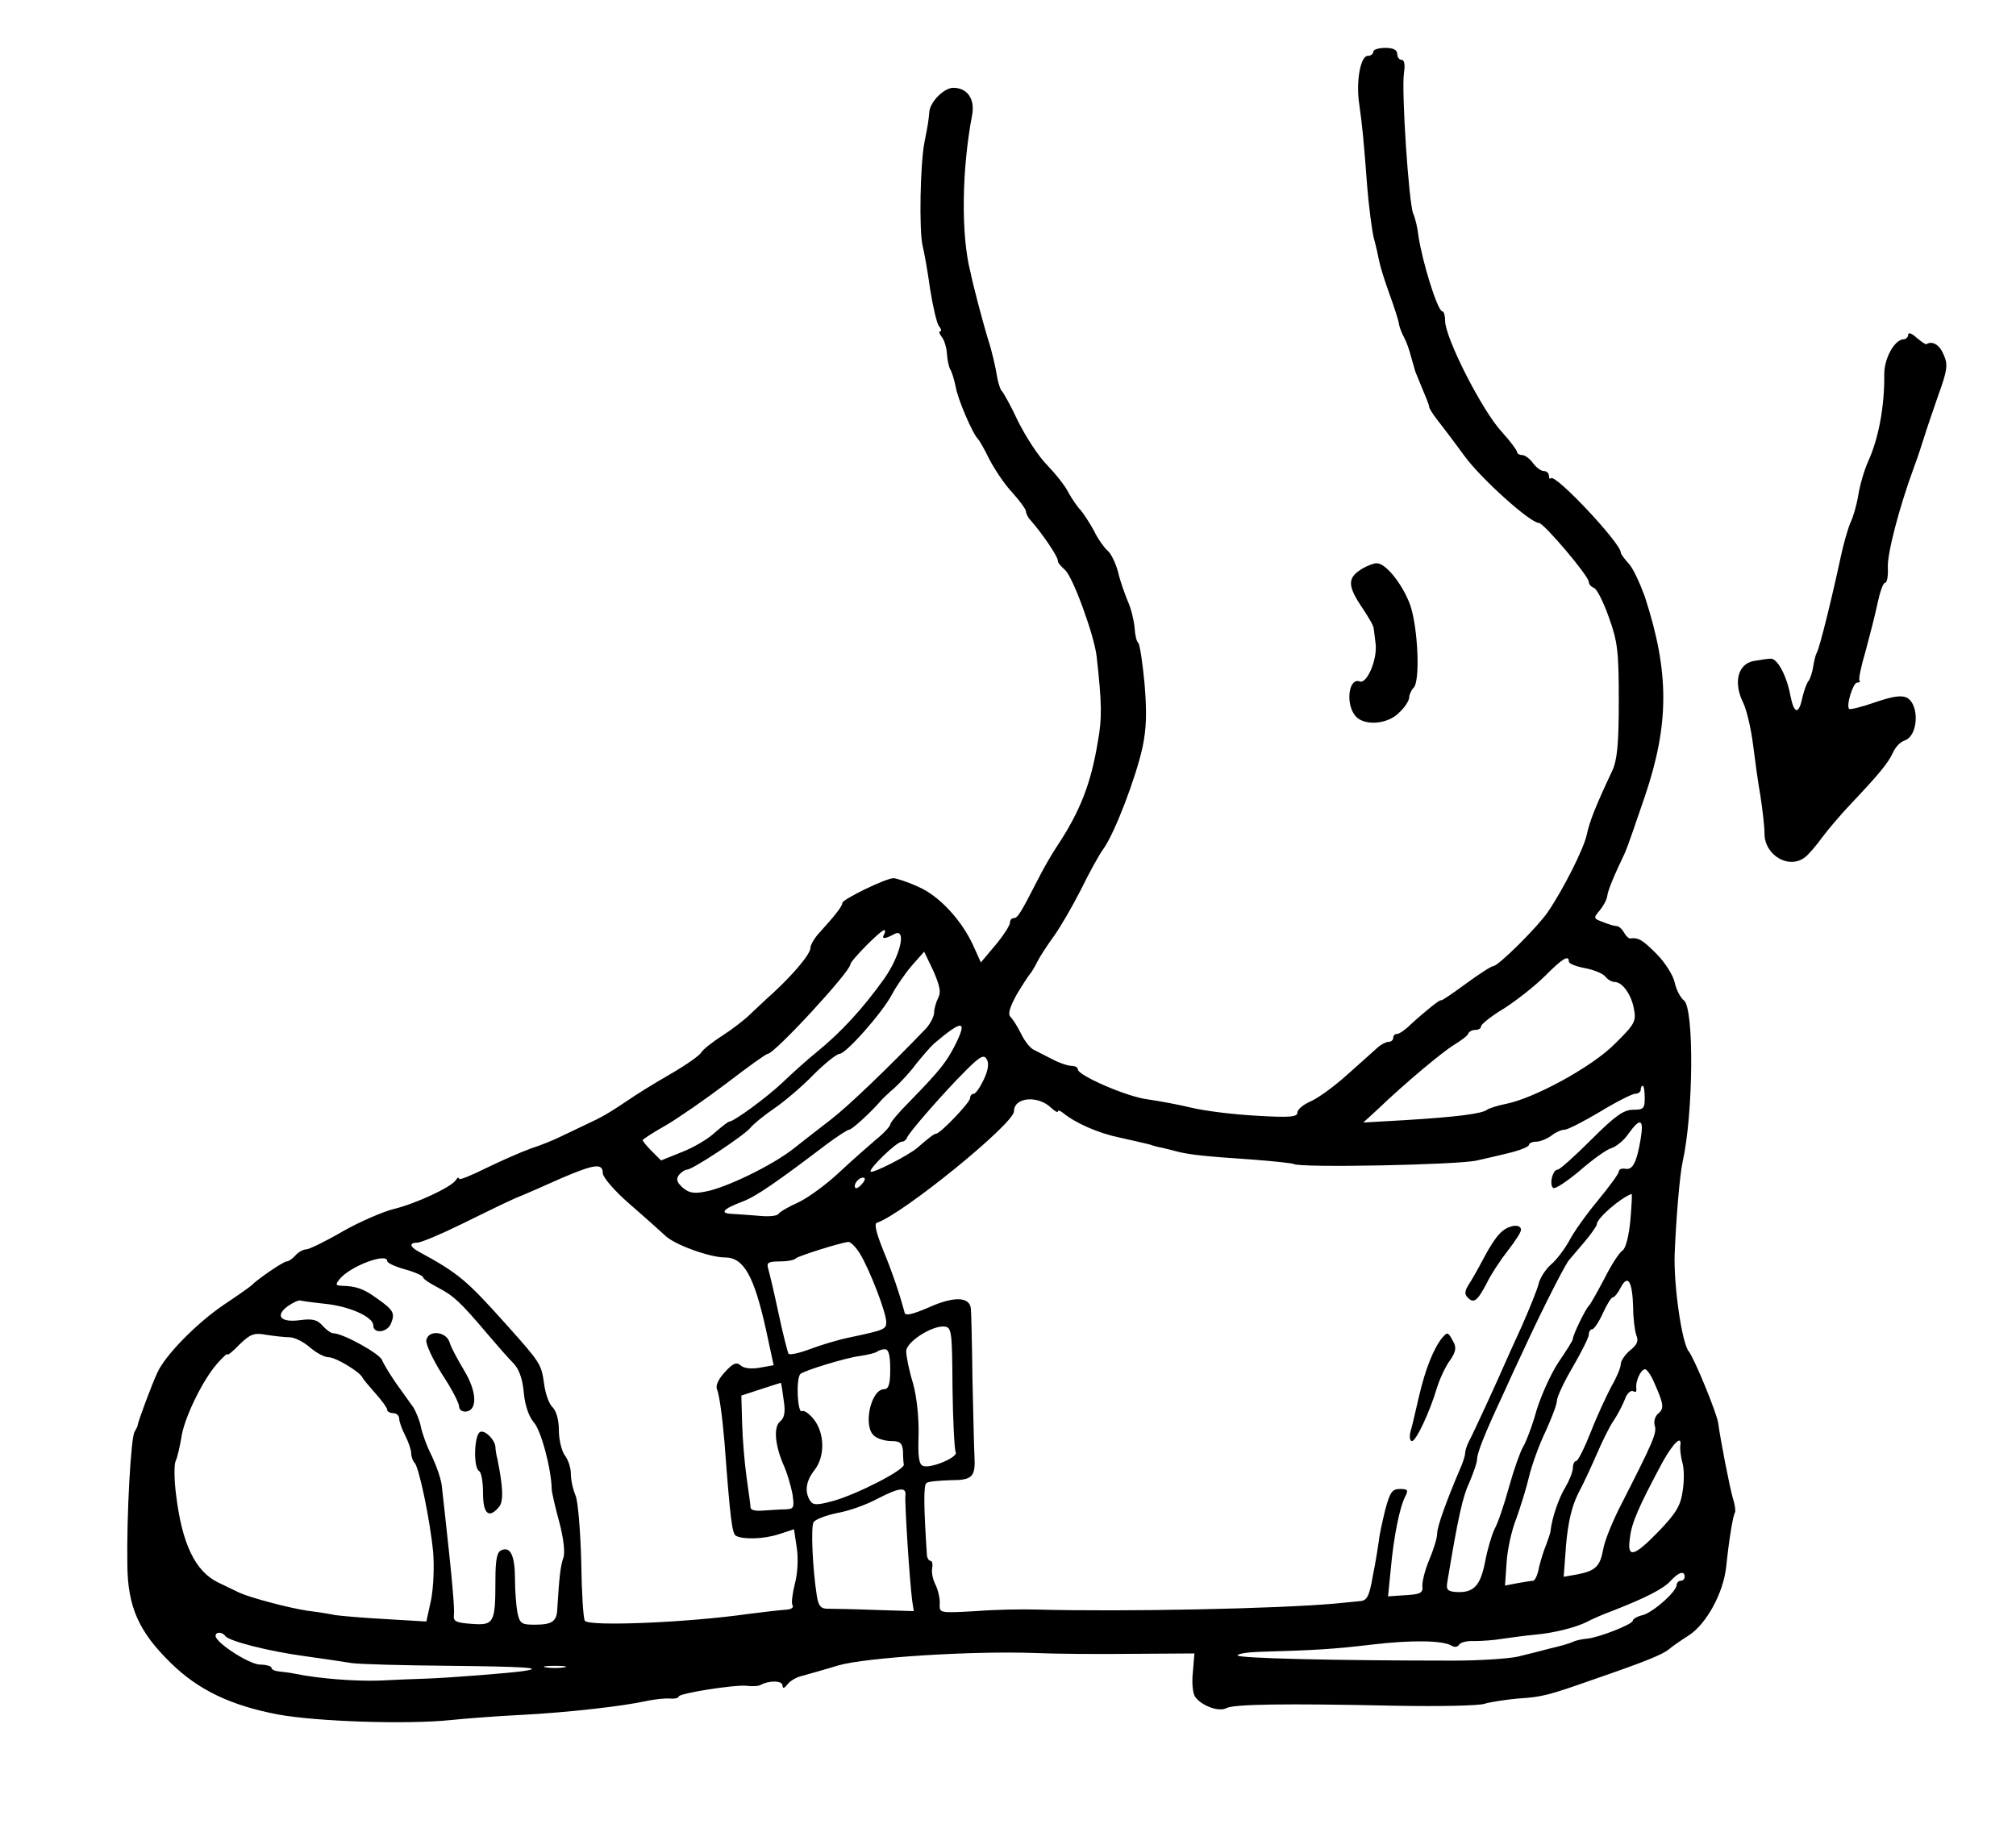 <?xml version="1.0" standalone="no"?>
<!DOCTYPE svg PUBLIC "-//W3C//DTD SVG 20010904//EN"
 "http://www.w3.org/TR/2001/REC-SVG-20010904/DTD/svg10.dtd">
<svg version="1.0" xmlns="http://www.w3.org/2000/svg"
 width="505pt" height="457pt" viewBox="0 0 505 457"
 preserveAspectRatio="xMidYMid meet">
<g transform="translate(0,457) scale(0.1,-0.1)"
fill="#000000" stroke="none">
<path d="M3440 4440 c0 -5 -6 -10 -14 -10 -18 0 -30 -65 -21 -122 7 -49 11
-87 20 -208 4 -47 11 -103 16 -125 6 -22 12 -49 14 -60 2 -11 13 -47 25 -80
12 -33 23 -67 24 -75 1 -8 7 -24 13 -35 6 -11 14 -33 18 -50 5 -16 9 -32 10
-35 1 -3 9 -22 18 -44 9 -21 17 -41 17 -45 0 -4 9 -18 19 -31 11 -14 43 -56
70 -93 41 -56 164 -167 186 -167 12 0 125 -133 125 -148 0 -6 6 -12 13 -15 7
-2 24 -36 37 -73 22 -61 25 -85 25 -209 0 -109 -4 -148 -16 -175 -41 -87 -57
-127 -64 -160 -7 -35 -59 -138 -98 -195 -26 -38 -124 -135 -136 -135 -5 0 -36
-20 -70 -45 -34 -25 -61 -43 -61 -41 0 5 -40 -27 -77 -61 -13 -13 -28 -23 -33
-23 -6 0 -10 -4 -10 -10 0 -5 -5 -10 -12 -10 -6 0 -18 -6 -27 -14 -9 -8 -43
-39 -76 -68 -33 -30 -75 -60 -92 -67 -18 -8 -33 -20 -33 -28 0 -11 -18 -13
-102 -8 -57 3 -130 12 -163 20 -33 8 -82 17 -110 21 -51 6 -175 60 -175 75 0
5 -7 9 -16 9 -9 0 -30 7 -47 16 -18 9 -39 20 -47 24 -8 3 -23 21 -32 40 -9 18
-21 37 -27 43 -7 7 -1 25 16 56 15 25 30 48 33 51 3 3 11 16 18 30 7 14 26 43
42 65 16 22 46 74 67 115 20 41 46 89 58 105 28 40 80 176 97 253 10 48 11 87
5 160 -5 53 -12 99 -16 102 -4 3 -8 20 -9 39 -2 19 -9 48 -17 65 -7 17 -19 50
-24 72 -6 23 -18 48 -27 55 -8 7 -24 29 -34 50 -11 20 -26 43 -33 51 -8 8 -21
27 -30 43 -8 17 -33 48 -54 70 -22 22 -54 72 -73 110 -18 39 -37 72 -40 75 -4
3 -10 21 -13 40 -3 19 -12 60 -22 90 -9 30 -20 71 -25 90 -5 19 -14 54 -19 78
-24 93 -22 256 4 393 8 41 -12 69 -47 69 -23 0 -57 -34 -60 -59 -2 -23 -3 -31
-12 -76 -11 -54 -14 -222 -5 -260 4 -16 13 -66 19 -110 7 -44 17 -86 22 -92 6
-7 7 -13 3 -13 -4 0 -2 -6 4 -14 6 -7 12 -26 13 -42 1 -16 5 -33 8 -39 4 -5
10 -25 14 -44 5 -31 43 -119 56 -131 3 -3 16 -25 28 -50 13 -25 38 -63 57 -83
19 -21 35 -43 35 -48 0 -6 6 -17 13 -24 29 -33 68 -91 67 -100 -1 -4 8 -14 18
-23 20 -18 73 -164 79 -216 13 -117 14 -155 3 -214 -17 -104 -44 -173 -99
-257 -15 -22 -38 -62 -51 -88 -44 -86 -51 -97 -61 -97 -5 0 -9 -5 -9 -11 0 -7
-16 -32 -36 -56 l-37 -44 -18 40 c-29 65 -87 128 -140 150 -26 12 -54 21 -61
21 -19 0 -128 -53 -128 -62 0 -8 -17 -30 -57 -74 -13 -14 -23 -31 -23 -39 0
-15 -42 -65 -94 -113 -17 -15 -41 -38 -56 -52 -14 -14 -45 -38 -70 -54 -25
-16 -49 -35 -53 -42 -4 -8 -40 -33 -80 -56 -40 -23 -85 -51 -102 -63 -49 -33
-68 -44 -105 -61 -19 -9 -48 -23 -65 -31 -16 -8 -50 -22 -75 -30 -25 -9 -75
-31 -112 -49 -38 -19 -68 -31 -68 -27 0 5 -4 3 -8 -3 -11 -18 -102 -60 -157
-73 -27 -7 -85 -32 -127 -56 -43 -25 -84 -45 -92 -45 -7 0 -19 -7 -26 -15 -7
-8 -17 -15 -22 -15 -8 0 -74 -45 -88 -60 -3 -3 -34 -25 -70 -49 -69 -47 -147
-127 -166 -170 -14 -30 -49 -124 -49 -131 0 -3 -4 -10 -8 -17 -9 -14 -20 -209
-18 -333 1 -106 29 -168 109 -246 69 -68 152 -107 269 -129 99 -18 323 -25
431 -14 37 4 117 10 177 13 117 6 257 22 315 35 19 4 45 7 58 6 12 -1 22 1 22
5 0 8 139 30 170 27 14 -2 30 -1 35 2 22 12 55 11 55 -1 1 -9 4 -8 13 3 7 9
23 18 37 21 14 4 54 15 90 26 69 20 337 37 495 31 44 -2 151 -3 239 -2 l158 1
-4 -48 c-3 -26 0 -53 6 -61 17 -23 60 -38 78 -28 18 10 147 12 423 6 110 -2
211 0 224 5 13 4 50 10 83 13 61 4 74 7 193 49 125 43 169 61 185 74 8 7 31
23 50 35 44 28 87 106 94 172 7 67 17 129 22 136 2 4 0 20 -5 35 -8 27 -31
145 -37 189 -3 24 -60 163 -74 180 -17 21 -38 166 -35 245 4 96 13 198 20 230
27 121 29 385 3 404 -8 6 -19 26 -23 45 -4 18 -24 50 -46 72 -35 35 -45 41
-66 38 -3 0 -10 6 -15 15 -5 9 -13 16 -18 16 -5 0 -20 4 -34 10 -25 9 -25 10
-9 29 9 11 18 27 19 36 2 15 15 47 45 110 5 11 27 74 49 139 62 183 62 312 0
502 -12 33 -29 70 -40 82 -11 12 -20 24 -20 28 0 23 -163 197 -175 186 -3 -3
-5 0 -5 6 0 7 -6 12 -13 12 -7 0 -19 9 -27 20 -8 11 -20 20 -27 20 -7 0 -13 4
-13 8 0 4 -17 27 -38 50 -50 54 -142 236 -142 278 0 13 -3 24 -7 24 -12 0 -51
127 -60 190 -2 19 -8 44 -13 55 -11 26 -30 310 -23 353 3 20 1 32 -6 32 -6 0
-11 7 -11 15 0 10 -10 15 -30 15 -16 0 -30 -4 -30 -10z m-1225 -2210 c-8 -13
1 -13 25 0 32 17 16 -54 -26 -113 -53 -74 -108 -134 -170 -184 -21 -17 -59
-51 -84 -75 -39 -37 -122 -98 -134 -98 -2 0 -18 -12 -35 -27 -17 -16 -54 -38
-83 -49 l-52 -21 -23 23 c-13 13 -23 25 -23 28 0 2 26 19 58 37 31 18 100 66
153 106 52 40 98 73 102 73 17 0 207 206 207 224 0 9 76 86 85 86 3 0 3 -4 0
-10z m135 -160 c-5 -10 -10 -27 -10 -36 0 -10 -9 -27 -19 -39 -95 -99 -195
-195 -239 -229 -30 -23 -72 -56 -95 -74 -52 -41 -169 -98 -220 -107 -29 -6
-42 -3 -57 10 -15 14 -17 21 -9 32 6 7 15 13 20 13 14 0 142 85 158 104 8 10
35 32 60 49 25 17 70 55 98 84 29 29 59 53 66 53 16 0 109 105 132 150 10 19
32 51 49 71 l31 35 23 -48 c16 -37 20 -54 12 -68z m1580 91 c0 -5 18 -12 39
-16 22 -4 45 -13 52 -21 6 -8 17 -14 24 -14 19 0 42 -32 48 -68 6 -30 2 -38
-48 -87 -56 -57 -204 -138 -276 -151 -19 -4 -38 -10 -44 -14 -13 -10 -75 -18
-205 -26 l-105 -6 36 33 c69 66 161 143 192 162 18 11 34 23 35 28 2 5 10 9
18 9 8 0 14 4 14 9 0 5 26 26 58 45 31 20 77 56 102 81 44 44 60 54 60 36z
m-1539 -212 c-22 -42 -38 -62 -113 -139 -27 -27 -48 -52 -48 -57 0 -4 -16 -22
-36 -38 -20 -17 -62 -54 -93 -83 -31 -29 -76 -62 -101 -74 -25 -11 -47 -24
-50 -29 -3 -5 -24 -7 -45 -5 -22 2 -53 4 -69 5 -35 1 -26 12 24 31 33 12 89
51 210 143 27 20 53 37 57 37 7 0 53 42 79 72 6 7 22 22 35 33 13 12 38 38 54
60 17 21 37 44 45 51 72 61 85 60 51 -7z m73 -84 c-9 -19 -20 -35 -25 -35 -5
0 -9 -5 -9 -11 0 -11 -75 -89 -85 -89 -5 0 -18 -10 -48 -36 -21 -18 -110 -64
-116 -59 -6 6 65 75 78 75 5 0 11 4 13 10 4 12 90 111 147 168 37 37 46 41 53
28 6 -10 3 -28 -8 -51z m1656 -45 c0 -27 -3 -30 -29 -30 -24 0 -46 -16 -105
-75 -41 -41 -79 -75 -84 -75 -13 0 -22 -39 -11 -46 5 -3 35 17 67 44 31 27 67
53 79 56 12 4 32 20 43 37 29 40 38 36 30 -13 -10 -60 -20 -79 -38 -76 -9 2
-17 -1 -17 -7 0 -5 -24 -38 -53 -73 -29 -35 -61 -80 -71 -100 -11 -20 -31 -47
-45 -59 -14 -12 -29 -35 -32 -50 -4 -15 -23 -62 -41 -103 -19 -41 -38 -84 -43
-95 -10 -24 -78 -173 -91 -197 -5 -10 -9 -23 -9 -29 0 -6 -6 -25 -14 -42 -33
-78 -56 -141 -56 -159 0 -11 -9 -40 -20 -66 -11 -26 -18 -56 -17 -66 2 -16 -5
-20 -42 -22 l-44 -3 7 70 c7 77 22 155 37 182 7 14 5 17 -14 17 -20 0 -25 -8
-37 -52 -7 -29 -15 -64 -16 -78 -2 -14 -8 -53 -15 -87 -9 -53 -15 -63 -33 -64
-11 -1 -39 -4 -61 -6 -145 -13 -529 -21 -750 -15 -33 1 -101 0 -151 -4 -91 -5
-91 -5 -90 18 1 13 -4 34 -10 47 -7 13 -11 32 -9 42 2 11 0 19 -4 19 -4 0 -8
6 -9 13 -8 121 -9 178 -1 182 5 4 32 6 60 7 55 0 63 8 60 61 -1 18 -3 104 -5
192 -1 88 -3 168 -4 177 -3 30 -43 31 -105 3 -42 -18 -59 -22 -61 -13 -12 45
-31 102 -54 157 -17 43 -23 66 -15 68 65 22 343 248 343 279 0 36 61 41 94 8
9 -8 16 -12 16 -8 0 3 6 2 13 -4 32 -26 89 -51 143 -62 32 -7 66 -15 74 -17 8
-3 22 -7 30 -8 8 -2 26 -6 40 -10 32 -8 72 -12 190 -20 52 -4 98 -9 101 -11
17 -10 416 -2 459 9 8 2 41 9 73 17 31 7 57 17 57 22 0 4 8 8 18 8 10 0 27 7
38 15 10 8 25 15 33 15 8 0 47 20 89 45 41 25 81 45 88 45 8 0 14 5 14 10 0 6
2 10 5 10 3 0 5 -13 5 -30z m-2610 -189 c0 -10 29 -44 67 -77 37 -32 77 -68
89 -79 23 -23 112 -55 150 -55 47 0 73 -46 103 -182 l19 -88 -34 -6 c-21 -4
-40 -2 -48 5 -11 10 -20 6 -40 -16 -16 -17 -24 -34 -20 -43 6 -15 13 -65 19
-135 14 -189 19 -226 28 -232 17 -10 70 -9 109 4 l37 12 7 -47 c4 -27 2 -64
-5 -90 -6 -24 -9 -48 -6 -53 4 -5 -2 -10 -12 -11 -35 -3 -48 -5 -98 -11 -155
-22 -401 -32 -410 -17 -4 6 -8 72 -9 148 -2 75 -8 150 -14 165 -7 16 -12 40
-12 55 0 15 -7 36 -15 46 -8 11 -15 39 -15 62 0 26 -6 49 -16 59 -9 8 -18 35
-21 58 -7 50 -9 53 -93 147 -102 114 -121 130 -222 185 -22 12 -23 22 -3 22 9
0 57 20 108 45 51 25 112 55 137 66 25 10 77 33 115 50 84 36 105 39 105 13z
m650 -26 c-7 -9 -15 -13 -17 -11 -7 7 7 26 19 26 6 0 6 -6 -2 -15z m1924 -92
c-4 -42 -12 -71 -20 -76 -8 -5 -28 -36 -45 -70 -18 -34 -35 -64 -38 -67 -8 -6
-41 -74 -41 -84 0 -4 -16 -29 -35 -57 -19 -28 -44 -83 -56 -122 -11 -40 -27
-81 -34 -92 -7 -12 -23 -57 -35 -100 -12 -44 -28 -91 -36 -105 -7 -14 -18 -51
-24 -83 -12 -61 -29 -78 -74 -75 -21 2 -24 6 -20 28 27 162 38 211 55 247 10
24 19 49 19 57 0 16 19 64 62 156 16 36 43 94 60 130 44 95 97 199 108 213 6
7 24 28 40 47 16 19 30 39 30 43 0 15 59 66 87 76 2 1 0 -29 -3 -66z m-1929
-85 c24 -40 65 -146 65 -170 0 -18 -5 -20 -90 -38 -30 -6 -76 -20 -102 -30
-27 -10 -50 -15 -53 -11 -2 4 -14 50 -25 102 -11 52 -23 102 -26 112 -4 14 1
17 29 17 18 0 37 3 41 8 7 6 108 38 131 41 6 0 20 -14 30 -31z m-1185 -17 c0
-5 20 -14 45 -21 25 -7 45 -16 45 -20 0 -4 17 -15 38 -26 38 -20 54 -34 125
-118 23 -27 51 -59 63 -71 14 -14 23 -39 26 -73 3 -33 13 -61 25 -75 18 -19
44 -116 45 -167 0 -8 9 -46 19 -83 11 -42 15 -77 10 -90 -7 -20 -10 -46 -15
-127 -1 -32 -13 -40 -57 -40 -33 0 -37 3 -43 31 -3 17 -6 55 -6 83 0 58 -11
82 -33 73 -12 -4 -16 -22 -16 -77 0 -106 -4 -112 -59 -108 -40 3 -47 6 -45 23
2 11 -4 81 -12 155 -8 74 -16 149 -18 165 -1 17 -13 51 -25 77 -13 25 -25 59
-28 75 -3 15 -12 37 -19 48 -8 11 -27 38 -43 60 -15 22 -31 48 -35 58 -6 16
-98 67 -122 67 -6 0 -18 9 -27 19 -13 15 -25 18 -56 14 -49 -7 -64 11 -31 35
13 9 28 16 32 14 4 -1 31 -5 60 -8 62 -6 122 -33 122 -54 0 -23 37 -18 45 6
10 25 5 33 -38 63 -32 23 -50 29 -86 30 -16 1 -16 3 -5 17 26 32 119 67 119
45z m3121 -116 c0 -27 4 -59 8 -70 6 -14 2 -24 -16 -38 -12 -10 -23 -26 -23
-34 0 -9 -11 -35 -24 -57 -12 -23 -36 -74 -51 -113 -16 -40 -32 -73 -37 -73
-4 0 -8 -8 -8 -17 0 -10 -9 -32 -19 -49 -16 -26 -33 -75 -37 -109 0 -5 -6 -21
-11 -35 -6 -14 -14 -40 -18 -57 -3 -18 -10 -33 -15 -33 -4 0 -22 -3 -39 -6
l-31 -6 4 58 c2 33 13 82 24 109 10 28 25 75 32 105 7 30 26 82 42 115 15 33
28 67 28 76 0 9 18 48 40 85 22 38 40 74 40 81 0 7 4 13 8 13 5 0 17 18 27 40
10 22 21 40 25 40 4 0 13 11 20 25 18 34 29 15 31 -50z m-1705 -202 c1 -83 5
-156 8 -161 7 -12 -63 -42 -82 -34 -10 3 -13 24 -11 76 1 42 -4 95 -14 131
-10 32 -17 68 -17 80 0 23 63 64 95 62 19 -2 20 -10 21 -154z m-1660 127 c11
0 34 -11 50 -25 16 -14 37 -25 47 -25 18 0 79 -37 85 -51 1 -3 16 -21 32 -39
17 -19 30 -37 30 -42 0 -4 7 -8 15 -8 8 0 15 -6 15 -14 0 -7 7 -27 15 -42 8
-16 15 -36 15 -44 0 -9 4 -20 9 -25 11 -13 38 -141 46 -223 3 -36 1 -87 -5
-119 l-12 -55 -101 6 c-56 3 -113 8 -127 10 -14 3 -45 8 -70 11 -47 7 -144 33
-170 45 -8 4 -33 16 -54 26 -57 28 -90 96 -105 220 -5 38 -5 76 -1 84 4 8 10
34 14 57 6 48 53 145 90 187 14 16 26 27 26 23 0 -3 14 8 30 25 27 26 36 30
68 24 20 -3 46 -6 58 -6z m1504 -80 c0 -37 -4 -50 -15 -50 -34 0 -54 -94 -25
-117 8 -7 27 -13 43 -13 22 0 27 -5 29 -25 0 -14 1 -29 2 -34 1 -14 -119 -75
-177 -91 -41 -11 -50 -11 -58 1 -14 23 -10 49 11 76 27 34 26 92 -1 127 -11
14 -25 24 -30 21 -11 -8 -16 81 -4 93 7 8 115 41 148 45 21 3 41 8 44 11 4 3
12 6 20 6 9 0 13 -15 13 -50z m1913 -32 c25 -56 26 -66 11 -79 -8 -6 -12 -20
-9 -30 6 -18 -3 -39 -82 -194 -23 -44 -44 -96 -47 -116 -8 -43 -19 -54 -65
-63 l-34 -6 6 81 c5 55 14 95 30 127 14 26 35 72 48 102 13 30 31 67 41 81 10
15 22 38 28 53 5 15 15 24 21 21 6 -4 9 -1 8 6 -3 18 11 49 22 49 4 0 15 -15
22 -32z m-2180 -45 c5 -30 2 -45 -9 -54 -17 -14 -13 -61 11 -114 7 -16 16 -47
20 -67 5 -35 4 -38 -17 -39 -13 0 -38 -2 -55 -3 -20 -2 -33 1 -33 8 0 6 -5 40
-10 76 -5 36 -10 96 -11 134 l-2 70 49 16 c27 9 50 16 50 16 1 -1 4 -20 7 -43z
m2246 -115 c-1 -7 1 -25 5 -41 5 -15 5 -48 1 -72 -5 -37 -17 -56 -59 -100 -64
-66 -81 -70 -73 -17 4 37 22 78 82 190 27 48 49 69 44 40z m-1941 -125 c-2
-17 10 -208 17 -263 l4 -26 -97 3 c-53 2 -107 3 -119 3 -17 0 -23 7 -27 33
-11 71 -15 173 -8 184 5 7 31 17 60 23 29 5 73 21 99 35 56 29 74 31 71 8z
m1952 -203 c0 -5 -4 -10 -10 -10 -5 0 -10 -5 -10 -10 0 -17 -59 -69 -85 -76
-14 -3 -25 -10 -25 -14 0 -9 -87 -43 -115 -45 -11 -1 -27 -4 -35 -8 -8 -4 -33
-11 -55 -16 -22 -6 -59 -15 -83 -21 -23 -5 -95 -10 -160 -10 -301 0 -542 6
-542 13 0 4 24 8 53 9 143 4 190 7 282 18 101 12 180 11 202 -3 6 -4 15 -3 18
3 4 6 21 10 38 9 18 0 50 2 72 6 22 3 58 8 80 10 47 4 102 18 130 32 11 6 40
19 65 28 84 33 127 55 145 75 20 22 35 26 35 10z m-3656 -148 c8 -13 111 -39
201 -51 44 -6 96 -14 115 -17 19 -3 130 -6 247 -7 188 -2 239 -5 185 -13 -32
-5 -186 -17 -242 -19 -30 -1 -84 -3 -120 -5 -61 -2 -152 5 -210 17 -14 3 -33
5 -42 6 -10 1 -18 5 -18 9 0 4 -13 8 -28 8 -27 0 -112 55 -112 72 0 11 17 10
24 0z m849 -79 c-13 -2 -33 -2 -45 0 -13 2 -3 4 22 4 25 0 35 -2 23 -4z"/>
<path d="M3758 1481 c-10 -9 -28 -37 -41 -62 -13 -25 -30 -55 -38 -67 -10 -16
-11 -24 -2 -33 15 -15 24 -8 48 38 10 21 34 57 52 80 18 23 33 46 33 52 0 17
-33 12 -52 -8z"/>
<path d="M3612 1218 c-22 -28 -42 -80 -57 -144 -9 -38 -18 -79 -22 -91 -3 -13
-1 -23 4 -23 10 0 44 71 63 135 7 22 21 52 32 67 15 22 17 32 8 48 -13 24 -14
24 -28 8z"/>
<path d="M1068 1213 c-2 -10 16 -48 39 -85 24 -36 43 -73 43 -81 0 -9 8 -14
18 -13 29 4 26 52 -6 104 -16 27 -33 58 -36 70 -9 27 -53 31 -58 5z"/>
<path d="M1203 983 c-15 -6 -18 -89 -3 -98 6 -3 10 -28 10 -56 0 -52 15 -64
40 -34 12 14 10 51 -4 120 -3 11 -5 25 -5 31 -2 18 -26 42 -38 37z"/>
<path d="M4780 3732 c0 -7 -6 -12 -12 -12 -22 -1 -48 -47 -48 -87 1 -80 -14
-161 -40 -218 -10 -22 -21 -60 -25 -85 -4 -25 -13 -56 -20 -70 -6 -14 -17 -52
-24 -85 -21 -98 -53 -229 -60 -240 -3 -5 -7 -21 -9 -35 -2 -13 -7 -29 -11 -35
-5 -5 -12 -25 -16 -42 -9 -44 -21 -42 -30 4 -9 49 -32 93 -49 93 -7 0 -27 -3
-44 -6 -39 -8 -50 -54 -26 -103 9 -18 20 -65 25 -104 5 -40 13 -99 19 -132 5
-33 10 -75 10 -93 0 -55 62 -91 102 -59 8 6 28 29 43 50 15 20 48 59 74 86 69
73 91 100 103 126 6 14 19 27 29 30 34 11 38 89 6 107 -13 7 -35 4 -79 -11
-34 -12 -63 -19 -66 -17 -8 9 10 66 20 66 6 0 9 2 6 5 -3 3 4 36 15 73 10 37
24 91 30 120 6 28 14 52 19 52 5 0 8 17 7 38 -2 34 28 150 66 253 9 24 20 58
25 74 5 17 21 63 35 104 23 63 25 78 14 102 -10 25 -28 36 -43 27 -2 -2 -13 6
-25 16 -12 11 -21 14 -21 8z"/>
<path d="M3415 3147 c-41 -24 -41 -43 -1 -102 14 -21 27 -43 27 -49 1 -6 3
-24 5 -40 4 -39 -22 -100 -40 -93 -27 10 -36 -54 -12 -85 20 -27 81 -24 111 7
14 13 25 30 25 38 0 7 5 18 11 24 17 17 11 148 -8 206 -19 53 -62 107 -85 106
-7 0 -22 -6 -33 -12z"/>
</g>
</svg>
